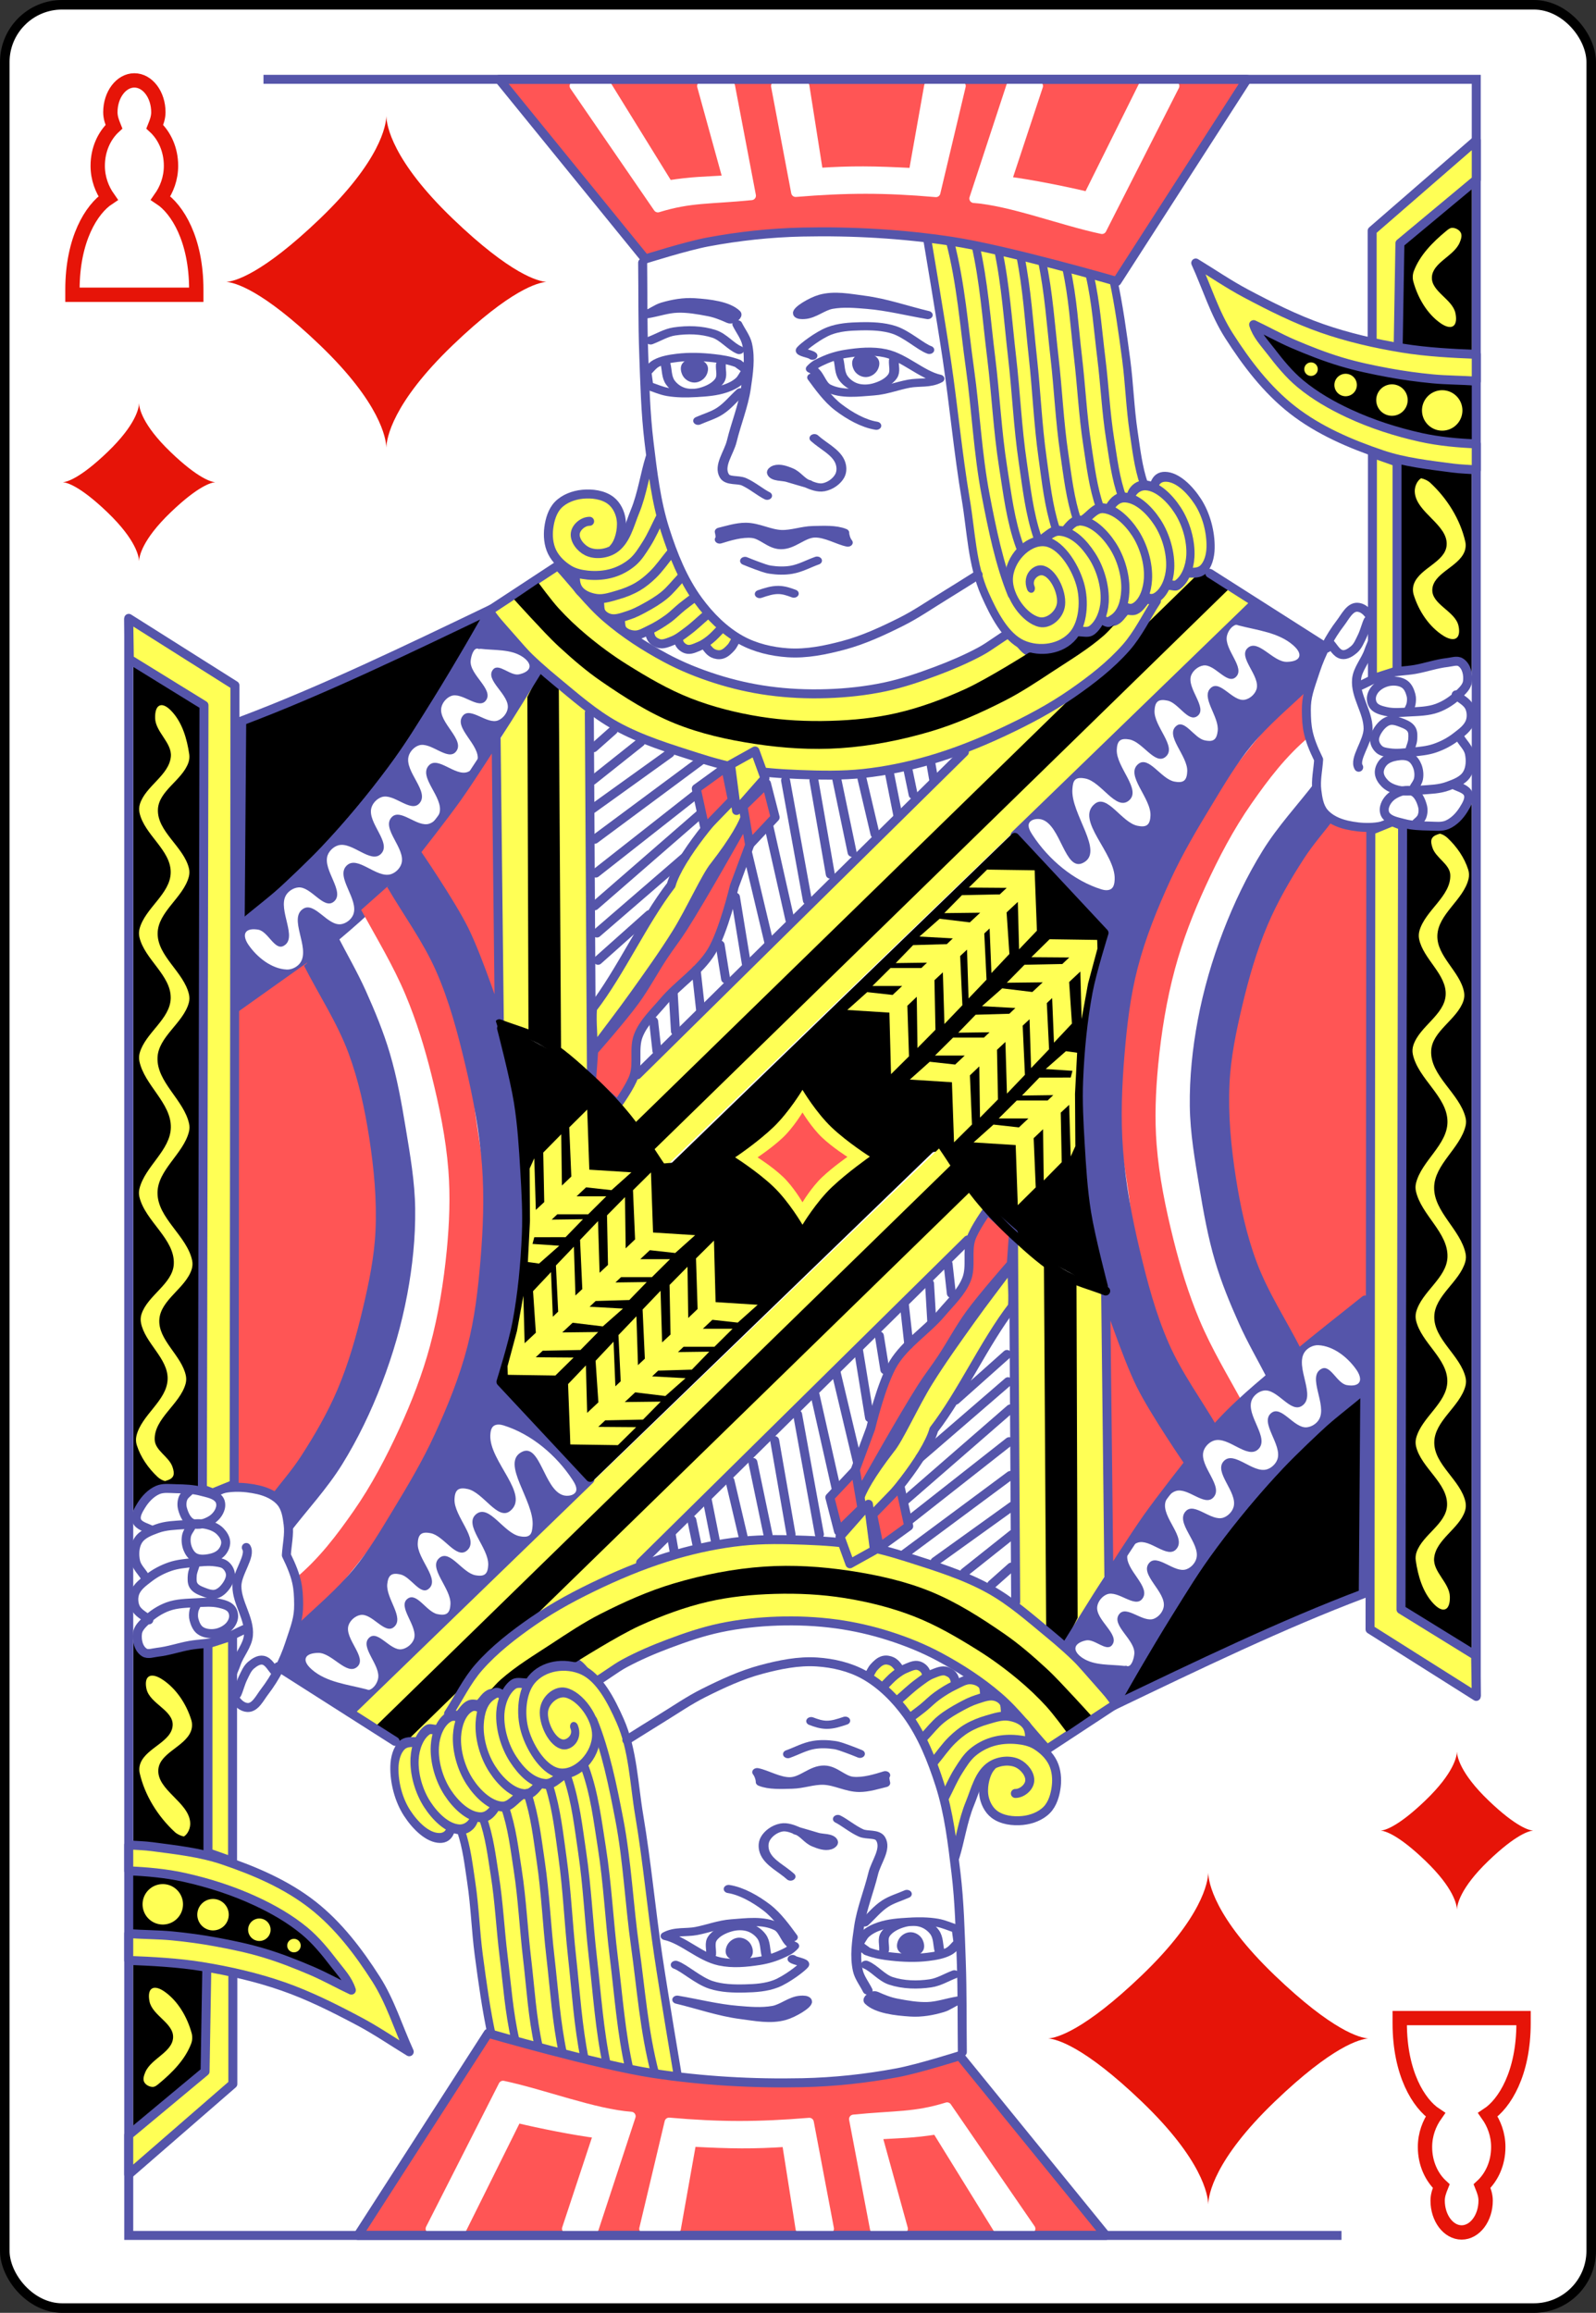 <?xml version="1.0" encoding="UTF-8" standalone="no"?>
<svg xmlns:svg="http://www.w3.org/2000/svg" xmlns="http://www.w3.org/2000/svg" xmlns:xlink="http://www.w3.org/1999/xlink" version="1.0" width="100%" height="100%" viewBox="0 0 167 242" id="svg2" xml:space="preserve">

<rect x="0" y="0" width="167" height="242" fill="#333333" stroke="none"/>

<rect x="0.5" y="0.5" width="166" height="241" rx="6" style="fill:#ffffff;stroke:#000000;stroke-width:1;" id="card"/>

<g id="upleft">
<path style="fill:#e61408;stroke:none" d="m 14.551,42.191 c -0.015,0.468 -0.291,2.218 -3.307,5.114 -2.906,2.786 -4.260,3.120 -4.666,3.151 0.406,0.031 1.760,0.364 4.666,3.151 3.015,2.896 3.291,4.646 3.307,5.109 0.010,-0.463 0.291,-2.213 3.307,-5.109 2.901,-2.786 4.260,-3.120 4.666,-3.151 -0.406,-0.031 -1.765,-0.364 -4.666,-3.151 -3.015,-2.896 -3.297,-4.646 -3.307,-5.114 z" id="fig"/>
<path style="fill:none;stroke:#e61408;stroke-width:1.5px;" d="m 14.060,8.412 c -1.382,0 -2.512,1.496 -2.512,3.329 0,0.566 0.186,1.050 0.374,1.519 -0.992,0.915 -1.697,2.364 -1.697,4.088 0,1.330 0.451,2.475 1.088,3.380 -1.726,1.143 -3.732,4.298 -3.732,9.588 l 0,0.525 12.956,0 0,-0.525 c 0,-5.289 -2.005,-8.444 -3.732,-9.588 0.637,-0.905 1.088,-2.050 1.088,-3.380 0,-1.724 -0.705,-3.173 -1.698,-4.088 0.188,-0.469 0.375,-0.952 0.375,-1.519 0,-1.833 -1.129,-3.329 -2.512,-3.329 z"/>
</g>
<use transform="matrix(-1,0,0,-1,167,242)" id="downright" xlink:href="#upleft"/>


<g transform="matrix(0.47,0,0,0.47,-0.63,-5.8)">
<g id="jack">
 <path style="fill:#ff5555;stroke:none" id="path25439" d="m 292.458,165.009 c -5.222,4.597 -9.394,9.447 -13.523,14.657 -5.261,6.639 -10.224,13.589 -14.245,21.045 -3.747,6.948 -6.759,14.326 -9.095,21.867 -2.128,6.869 -3.584,13.973 -4.427,21.115 -0.748,6.343 -0.865,12.775 -0.540,19.155 0.272,5.346 1.352,10.621 2.084,15.924 0.838,6.069 1.016,12.283 2.641,18.191 1.852,6.732 4.839,13.135 8.015,19.354 2.532,4.957 5.917,8.999 8.755,14.221 2.043,-1.816 4.086,-3.632 6.130,-5.449 -3.405,-6.243 -7.125,-12.346 -9.876,-18.902 -2.424,-5.776 -4.274,-11.801 -5.789,-17.880 -1.729,-6.936 -3.188,-13.989 -3.746,-21.115 -0.461,-5.886 -0.225,-11.832 0.340,-17.710 0.696,-7.226 1.853,-14.447 3.746,-21.456 1.704,-6.311 4.080,-12.451 6.811,-18.391 2.929,-6.371 6.201,-12.642 10.217,-18.391 3.779,-5.410 7.606,-10.501 12.942,-14.985 -0.454,-3.632 -0.667,-7.107 -0.440,-11.251 z" />
 <path style="fill:#ff5555;stroke:none" id="path25435" d="m 297.338,194.578 c -4.006,6.010 -8.787,11.571 -12.020,18.031 -3.636,7.266 -6.261,15.073 -8.131,22.980 -1.530,6.472 -2.316,13.149 -2.474,19.798 -0.182,7.680 0.306,15.438 1.767,22.980 1.339,6.915 3.719,13.623 6.363,20.152 2.077,5.129 4.949,9.899 7.424,14.849 l 15.909,-11.313 0.353,-105.712 c -1.414,-0.117 -2.846,-0.098 -4.242,-0.353 -1.687,-0.308 -3.299,-0.942 -4.949,-1.414 z" />
 <path style="fill:#000000;stroke:none" id="path25433" d="m 329,190.158 -3.023,3.712 -3.889,2.651 -5.126,0 -3.889,-0.707 0.353,174.478 L 329,380.370 Z" />
 <path style="fill:#000000;stroke:none" id="path25431" d="m 312.717,114.675 0,46.669 13.435,-2.298 2.847,3.181 0,-45.254 -8.327,-0.530 z" />
 <path style="fill:#000000;stroke:none" id="path25417" d="m 329.585,97.419 -11.752,-1.044 -11.752,-1.828 -10.446,-2.959 -8.008,-3.482 -7.138,-2.959 4.700,6.267 6.354,6.964 11.491,6.529 13.058,4.439 7.312,1.305 6.180,0.696 z" />
 <g id="g17082" transform="translate(0,-512.362)">
 <path style="fill:#ffff55;stroke:none" id="path17078" transform="translate(0,512.362)" d="m 138.592,257.157 c 0,0 3.098,4.455 4.596,6.717 1.930,2.916 5.656,8.838 5.656,8.838 L 280.014,146.495 c 0,0 -7.246,-5.642 -10.606,-7.778 -1.104,-0.173 -3.181,1.060 -3.181,1.060 0,0 -0.885,2.934 -2.121,3.535 -0.854,0.415 -2.828,-0.353 -2.828,-0.353 l -2.828,2.828 c 0,0 -1.992,4.934 -3.535,7.071 -3.323,4.602 -7.686,8.405 -12.063,12.020 -3.393,2.802 -7.074,5.28 -10.917,7.424 -2.756,1.538 -5.751,2.603 -8.643,3.867 -1.855,0.811 -5.588,2.385 -5.588,2.385 z" />
 <path style="fill:#000000;stroke:none" id="path17080" transform="translate(0,512.362)" d="m 142.492,262.539 3.883,6.311 128.656,-125.500 -6.068,-4.126 z" />
 </g>
 <g id="g17074" transform="translate(0,-512.362)">
 <path style="fill:#ffff55;stroke:none" id="path17070" transform="translate(0,512.362)" d="m 112.25,177.75 0.25,62.75 c 0,0 7.359,2.970 10.75,5 3.575,2.140 10,7.5 10,7.5 l -0.75,-83 -10.75,-9.25 z" />
 <path style="fill:#000000;stroke:none" id="path17072" transform="translate(0,512.362)" d="m 118.75,167.5 0.25,75 7.25,4 -0.5,-81.25 -4,-3.75 z" />
 </g>
 <path style="fill:#ffff55;stroke:#5555aa;stroke-width:2;stroke-linecap:round;stroke-linejoin:round;stroke-opacity:1" id="path17056" d="m 110.220,148.320 c 4.817,-3.161 10.525,-6.916 15.343,-10.078 3.613,3.914 6.795,8.276 10.840,11.743 3.994,3.424 8.464,6.315 13.098,8.807 3.557,1.913 7.336,3.434 11.184,4.663 3.823,1.222 7.766,2.125 11.743,2.670 4.330,0.593 8.729,0.785 13.098,0.638 4.287,-0.144 8.585,-0.606 12.783,-1.491 3.921,-0.826 7.736,-2.137 11.488,-3.545 3.336,-1.251 6.627,-2.660 9.768,-4.342 2.256,-1.208 4.603,-3.132 6.485,-4.110 1.881,0.903 2.850,3.772 4.974,4.388 1.830,0.530 3.884,-0.175 5.645,-0.903 1.544,-0.638 2.710,-1.957 4.065,-2.935 0.978,0 2.031,0.374 2.935,0 1.573,-0.651 1.977,-3.137 3.613,-3.613 0.666,-0.194 1.362,0.631 2.032,0.451 1.183,-0.316 1.806,-1.656 2.710,-2.484 0.677,0 1.406,0.259 2.032,0 1.081,-0.448 1.656,-1.656 2.484,-2.484 0.752,0.150 1.505,0.301 2.258,0.451 -2.258,3.462 -4.041,7.286 -6.775,10.388 -3.460,3.926 -7.669,7.178 -11.969,10.162 -4.817,3.343 -10.046,6.095 -15.356,8.581 -5.330,2.495 -10.832,4.686 -16.485,6.323 -4.793,1.387 -9.717,2.404 -14.679,2.935 -4.716,0.504 -9.487,0.407 -14.227,0.225 -4.079,-0.156 -8.172,-0.433 -12.195,-1.129 -3.598,-0.621 -7.136,-1.596 -10.614,-2.710 -6.151,-1.969 -12.415,-3.874 -18.066,-7.000 -4.848,-2.681 -9.051,-6.409 -13.324,-9.936 -2.671,-2.204 -5.285,-4.497 -7.678,-7.000 -2.597,-2.716 -5.105,-5.579 -7.213,-8.665 z" />
 <path style="fill:#000000;stroke:none" id="path17058" d="m 115.803,145.790 5.437,-3.678 c 0,0 2.846,3.870 4.462,5.641 1.948,2.136 4.061,4.130 6.281,5.984 2.833,2.365 5.818,4.566 8.948,6.524 4.533,2.836 9.189,5.573 14.167,7.525 4.967,1.947 10.204,3.254 15.472,4.101 5.162,0.829 10.432,1.084 15.659,0.932 4.972,-0.144 9.974,-0.629 14.820,-1.752 5.228,-1.211 10.309,-3.104 15.192,-5.331 4.946,-2.256 14.167,-8.084 14.167,-8.084 0,0 4.072,-0.405 5.965,-1.118 1.825,-0.687 5.033,-2.982 5.033,-2.982 0,0 2.064,0.380 2.982,0 1.217,-0.504 2.796,-2.796 2.796,-2.796 0,0 1.098,0.668 1.677,0.559 0.953,-0.179 2.237,-1.864 2.237,-1.864 0,0 -2.462,3.008 -3.914,4.287 -3.479,3.066 -7.494,5.471 -11.371,8.016 -3.529,2.316 -7.050,4.678 -10.812,6.593 -5.265,2.680 -10.703,5.121 -16.367,6.804 -6.555,1.947 -13.347,3.286 -20.170,3.746 -6.325,0.426 -12.727,0.014 -18.995,-0.932 -6.095,-0.920 -12.202,-2.269 -17.915,-4.586 -5.838,-2.367 -11.216,-5.814 -16.404,-9.389 -3.308,-2.279 -6.362,-4.923 -9.321,-7.643 -2.232,-2.052 -4.258,-4.318 -6.338,-6.524 -1.250,-1.325 -3.691,-4.032 -3.691,-4.032 z" />
 <g id="g17045" transform="translate(0,-512.362)">
 <path style="fill:#ffff55;stroke:none" id="path17043" transform="translate(0,512.362)" d="m 146.001,114.754 c -0.602,2.559 -1.019,5.169 -1.806,7.678 -0.642,2.047 -1.472,4.036 -2.371,5.984 -0.606,1.314 -1.355,2.559 -2.032,3.839 -0.150,-1.317 -0.080,-2.679 -0.451,-3.952 -0.480,-1.648 -0.924,-3.548 -2.258,-4.629 -1.567,-1.270 -3.855,-1.538 -5.871,-1.467 -1.701,0.059 -3.514,0.532 -4.855,1.580 -1.398,1.093 -2.384,2.796 -2.822,4.516 -0.465,1.827 -0.285,3.866 0.338,5.645 0.518,1.478 1.607,2.726 2.71,3.839 0.816,0.823 1.881,1.355 2.822,2.032 0.112,1.053 -0.163,2.228 0.338,3.161 0.531,0.988 1.571,1.687 2.597,2.145 0.695,0.310 1.505,0.225 2.258,0.338 0.112,0.903 -0.085,1.904 0.338,2.71 0.422,0.802 1.193,1.462 2.032,1.806 0.662,0.272 1.430,0.075 2.145,0.112 0.263,0.865 0.221,1.893 0.790,2.597 0.487,0.602 1.264,1.022 2.032,1.129 1.302,0.180 2.559,-0.602 3.839,-0.903 0.451,0.752 0.622,1.775 1.355,2.258 0.697,0.460 1.652,0.416 2.484,0.338 0.948,-0.088 1.806,-0.602 2.71,-0.903 0.414,0.752 0.484,1.853 1.242,2.258 0.766,0.409 1.763,0.02 2.597,-0.225 0.694,-0.204 1.279,-0.677 1.919,-1.016 0.639,0.677 1.072,1.644 1.919,2.032 0.753,0.345 1.699,0.380 2.484,0.112 0.606,-0.206 1.019,-0.783 1.467,-1.242 0.711,-0.726 1.279,-1.580 1.919,-2.371 -1.204,-0.752 -2.472,-1.412 -3.613,-2.258 -1.243,-0.921 -2.460,-1.903 -3.500,-3.048 -1.088,-1.198 -1.968,-2.576 -2.822,-3.952 -0.968,-1.559 -1.775,-3.213 -2.597,-4.855 -0.836,-1.671 -1.710,-3.332 -2.371,-5.081 -0.943,-2.495 -1.578,-5.098 -2.258,-7.678 -0.590,-2.242 -1.094,-4.507 -1.580,-6.775 -0.410,-1.912 -0.752,-3.839 -1.129,-5.758 z" />
 <path style="fill:none;stroke:#5555aa;stroke-width:2;stroke-linecap:round;stroke-linejoin:round;stroke-opacity:1" id="path17027" transform="translate(0,512.362)" d="m 132.607,128.394 c -1.431,-0.006 -2.972,1.269 -3.181,2.629 -0.244,1.587 1.177,3.334 2.617,4.044 1.783,0.880 4.272,0.596 5.947,-0.475 2.721,-1.742 3.512,-5.465 4.746,-8.452 1.577,-3.817 2.220,-8.446 3.330,-11.936" />
 <path style="fill:none;stroke:#5555aa;stroke-width:2;stroke-linecap:round;stroke-linejoin:round;stroke-opacity:1" id="path17029" transform="translate(0,512.362)" d="m 137.953,134.407 c 1.242,-1.291 1.935,-4.101 1.693,-6.244 -0.186,-1.651 -1.019,-3.394 -2.342,-4.399 -1.711,-1.299 -4.155,-1.599 -6.294,-1.390 -1.954,0.191 -4.024,0.957 -5.396,2.362 -1.285,1.315 -1.860,3.280 -2.095,5.104 -0.229,1.784 -0.062,3.728 0.718,5.349 0.801,1.661 2.253,3.038 3.832,3.992 1.232,0.744 2.718,1.058 4.151,1.197 1.834,0.178 3.744,0.052 5.509,-0.479 1.612,-0.485 3.156,-1.322 4.438,-2.414 1.273,-1.085 2.166,-2.562 3.067,-3.972 1.242,-1.946 2.129,-4.098 3.193,-6.148" />
 <path style="fill:none;stroke:#5555aa;stroke-width:2;stroke-linecap:round;stroke-linejoin:round;stroke-opacity:1" id="path17031" transform="translate(0,512.362)" d="m 129.507,140.379 c -0.159,1.171 0.032,2.392 0.718,3.273 0.877,1.126 2.420,1.702 3.832,1.916 1.626,0.246 3.289,-0.344 4.870,-0.798 1.525,-0.437 3.023,-1.032 4.391,-1.836 1.225,-0.719 2.333,-1.644 3.353,-2.634 1.490,-1.448 2.661,-3.193 3.992,-4.790" />
 <path style="fill:none;stroke:#5555aa;stroke-width:2;stroke-linecap:round;stroke-linejoin:round;stroke-opacity:1" id="path17033" transform="translate(0,512.362)" d="m 134.777,146.287 c 0.159,0.825 9.8e-4,1.784 0.479,2.475 0.462,0.668 1.277,1.128 2.075,1.277 1.303,0.243 2.647,-0.321 3.912,-0.718 1.227,-0.385 2.383,-0.981 3.513,-1.596 1.555,-0.847 3.103,-1.748 4.471,-2.874 1.395,-1.148 2.501,-2.608 3.752,-3.912" />
 <path style="fill:none;stroke:#5555aa;stroke-width:2;stroke-linecap:round;stroke-linejoin:round;stroke-opacity:1" id="path17035" transform="translate(0,512.362)" d="m 139.408,150.439 c 0.186,0.718 0.071,1.596 0.558,2.155 0.643,0.737 1.736,1.094 2.714,1.117 1.186,0.028 2.280,-0.690 3.353,-1.197 1.402,-0.663 2.731,-1.490 3.992,-2.395 1.135,-0.814 2.106,-1.836 3.193,-2.714 0.782,-0.632 1.596,-1.224 2.395,-1.836" />
 <path style="fill:none;stroke:#5555aa;stroke-width:2;stroke-linecap:round;stroke-linejoin:round;stroke-opacity:1" id="path17037" transform="translate(0,512.362)" d="m 145.955,152.989 c 0.187,1.681 0.925,2.167 1.916,2.560 1.004,0.398 2.185,-0.168 3.193,-0.558 1.205,-0.466 2.233,-1.309 3.273,-2.075 1.519,-1.120 2.874,-2.448 4.311,-3.672" />
 <path style="fill:none;stroke:#5555aa;stroke-width:2;stroke-linecap:round;stroke-linejoin:round;stroke-opacity:1" id="path17039" transform="translate(0,512.362)" d="m 152.422,154.910 c 0.079,0.931 0.870,1.649 1.676,1.916 0.956,0.316 2.020,-0.261 2.954,-0.638 0.842,-0.340 1.599,-0.878 2.315,-1.437 0.934,-0.729 1.703,-1.650 2.555,-2.475" />
 <path style="fill:none;stroke:#5555aa;stroke-width:2;stroke-linecap:round;stroke-linejoin:round;stroke-opacity:1" id="path17041" transform="translate(0,512.362)" d="m 158.490,156.188 c 0.399,0.612 0.920,1.266 1.596,1.596 0.578,0.282 1.293,0.400 1.916,0.239 0.829,-0.214 1.498,-0.884 2.075,-1.517 0.523,-0.572 0.798,-1.330 1.197,-1.996" />
 </g>
 <g id="g16896-9" transform="matrix(-0.848,-0.114,0,1.022,57.779,-526.667)">
 <path style="fill:#ffff55;stroke:none" id="path4287-3" d="m -176.762,559.479 c -7.071,0.117 -14.155,-0.096 -21.213,0.353 -5.857,0.373 -11.702,1.035 -17.500,1.944 -3.801,0.596 -7.542,1.532 -11.313,2.298 -0.589,4.124 -1.211,8.245 -1.767,12.374 -0.626,4.650 -1.119,9.318 -1.767,13.965 -0.486,3.483 -0.781,7.007 -1.590,10.429 -0.484,2.049 -1.296,4.006 -1.944,6.010 -0.883,0.117 -1.767,0.235 -2.651,0.353 -0.883,-0.883 -1.459,-2.277 -2.651,-2.651 -1.598,-0.502 -3.477,0.082 -4.949,0.883 -2.124,1.155 -3.672,3.249 -4.949,5.303 -1.230,1.979 -2.238,4.221 -2.474,6.540 -0.151,1.484 0.103,3.055 0.707,4.419 0.458,1.035 1.101,2.161 2.121,2.651 1.009,0.484 2.239,0 3.358,0 0.589,0.824 0.985,1.829 1.767,2.474 1.199,0.990 2.828,1.296 4.242,1.944 0.766,0.883 1.234,2.165 2.298,2.651 0.911,0.416 2.003,0 3.005,0 0.883,0.824 1.526,2.031 2.651,2.474 0.931,0.367 2.003,0 3.005,0 1.001,1.178 1.584,2.923 3.005,3.535 1.029,0.443 2.239,-0.117 3.358,-0.176 0.883,1.060 1.401,2.596 2.651,3.181 1.013,0.474 2.239,0 3.358,0 1.119,0.942 2.110,2.063 3.358,2.828 1.418,0.869 2.978,1.557 4.596,1.944 1.666,0.398 3.440,0.653 5.126,0.353 1.843,-0.328 3.606,-1.204 5.126,-2.298 1.692,-1.217 3.089,-2.859 4.242,-4.596 1.575,-2.372 2.664,-5.066 3.535,-7.778 1.580,-4.918 2.097,-10.117 3.005,-15.202 1.184,-6.637 2.030,-13.332 3.181,-19.975 1.146,-6.615 2.421,-13.209 3.712,-19.798 1.075,-5.488 2.239,-10.960 3.358,-16.440 z" />
 <g id="g6504-4" transform="translate(-382,-17)">
 <path style="fill:none;stroke:#5555aa;stroke-width:2.146;stroke-linecap:round;stroke-linejoin:round;stroke-opacity:1" id="path6296-4" transform="translate(0,512.362)" d="m 205,65 c 0,0 -3.467,16.640 -5,25 -1.827,9.971 -2.935,20.074 -5,30 -1.399,6.727 -1.614,14.020 -5,20 -2.322,4.102 -5.444,8.789 -10,10 -4.421,1.174 -10.193,-0.195 -13.241,-3.606 C 164.199,143.527 163.672,138.606 165,135 c 1.442,-3.918 5.308,-8.340 9.482,-8.187 4.345,0.158 9.164,4.875 9.223,9.223 0.052,3.903 -4.160,8.235 -8.055,8.500 -2.409,0.163 -5.335,-2.141 -5.650,-4.535 -0.366,-2.792 2.183,-6.837 5,-6.812 1.690,0.015 4.023,1.984 2.928,4.142" />
 <path style="fill:none;stroke:#5555aa;stroke-width:2.146;stroke-linecap:round;stroke-linejoin:round;stroke-opacity:1" id="path6298-6" transform="translate(0,512.362)" d="m 199.169,64.171 c -2.934,8.974 -3.688,18.080 -5.259,27.170 -1.561,9.031 -2.021,18.266 -4.142,27.183 -1.683,7.078 -3.586,14.621 -6.779,20.748" />
 <path style="fill:none;stroke:#5555aa;stroke-width:2.146;stroke-linecap:round;stroke-linejoin:round;stroke-opacity:1" id="path6298-8-0" d="m 192.485,576.520 c -2.237,7.813 -2.914,16.046 -4.146,24.117 -1.200,7.861 -1.633,15.879 -3.159,23.666 -1.109,5.660 -1.908,11.345 -4.344,16.679" />
 <path style="fill:none;stroke:#5555aa;stroke-width:2.146;stroke-linecap:round;stroke-linejoin:round;stroke-opacity:1" id="path6298-8-8-6" d="m 186.530,576.909 c -1.989,7.468 -2.590,15.337 -3.685,23.052 -1.066,7.514 -1.451,15.177 -2.808,22.621 -0.986,5.410 -1.696,10.843 -3.861,15.942" />
 <path style="fill:none;stroke:#5555aa;stroke-width:2.146;stroke-linecap:round;stroke-linejoin:round;stroke-opacity:1" id="path6298-8-8-2-6" d="m 180.705,577.556 c -1.790,7.092 -2.331,14.564 -3.317,21.889 -0.960,7.135 -1.306,14.412 -2.527,21.480 -0.887,5.137 -1.527,10.297 -3.475,15.138" />
 <path style="fill:none;stroke:#5555aa;stroke-width:2.146;stroke-linecap:round;stroke-linejoin:round;stroke-opacity:1" id="path6298-8-8-2-4-1" d="m 175.010,578.074 c -1.790,6.746 -2.331,13.855 -3.317,20.824 -0.960,6.788 -1.306,13.711 -2.527,20.435 -0.887,4.887 -1.527,9.795 -3.475,14.401" />
 <path style="fill:none;stroke:#5555aa;stroke-width:2.146;stroke-linecap:round;stroke-linejoin:round;stroke-opacity:1" id="path6298-8-8-2-4-5-8" d="m 168.620,578.992 c -1.740,6.276 -2.132,12.545 -3.048,18.841 -0.919,6.322 -1.270,12.754 -2.457,19.009 -0.862,4.546 -1.484,9.112 -3.378,13.397" />
 <path style="fill:none;stroke:#5555aa;stroke-width:2.146;stroke-linecap:round;stroke-linejoin:round;stroke-opacity:1" id="path6298-8-8-2-4-5-5-4" d="m 162.454,579.886 c -1.641,5.742 -2.137,11.793 -3.040,17.724 -0.880,5.777 -1.197,11.670 -2.316,17.393 -0.813,4.160 -1.399,8.337 -3.185,12.258" />
 <path style="fill:none;stroke:#5555aa;stroke-width:2.146;stroke-linecap:round;stroke-linejoin:round;stroke-opacity:1" id="path6298-8-8-2-4-5-5-1-9" d="m 156.263,580.161 c -1.392,5.146 -2.452,11.309 -3.379,17.033 -0.835,5.158 -1.016,10.458 -1.965,15.587 -0.690,3.728 -1.187,7.472 -2.702,10.985" />
 <path style="fill:none;stroke:#5555aa;stroke-width:2.146;stroke-linecap:round;stroke-linejoin:round;stroke-opacity:1" id="path6426-6" d="m 174.855,638.799 c -1.619,-1.109 -2.808,-2.320 -4.471,-2.377 -3.557,-0.121 -6.414,2.040 -8.499,4.468 -2.219,2.584 -3.567,6.261 -3.337,9.660 0.164,2.436 1.351,5.069 3.302,6.539 0.974,0.734 2.014,0.559 3.596,0.684" />
 <path style="fill:none;stroke:#5555aa;stroke-width:2.146;stroke-linecap:round;stroke-linejoin:round;stroke-opacity:1" id="path6426-7-3" d="m 168.959,636.342 c -1.360,-1.498 -2.382,-2.653 -3.996,-2.749 -3.195,-0.189 -6.414,2.040 -8.499,4.468 -2.219,2.584 -3.567,6.261 -3.337,9.660 0.164,2.436 1.004,5.087 3.302,6.539 0.794,0.501 1.228,1.016 2.810,0.234" />
 <path style="fill:none;stroke:#5555aa;stroke-width:2.146;stroke-linecap:round;stroke-linejoin:round;stroke-opacity:1" id="path6426-1-7" d="m 164.040,633.365 c -1.619,-1.109 -3.056,-3.065 -5.031,-3.137 -3.198,-0.117 -6.414,2.040 -8.499,4.468 -2.219,2.584 -3.567,6.261 -3.337,9.660 0.164,2.436 1.237,5.235 3.302,6.539 0.905,0.571 1.628,0.595 3.210,0.073" />
 <path style="fill:none;stroke:#5555aa;stroke-width:2.146;stroke-linecap:round;stroke-linejoin:round;stroke-opacity:1" id="path6426-1-1-8" d="m 157.309,629.999 c -1.230,-1.757 -2.475,-2.663 -4.125,-2.749 -3.196,-0.166 -6.414,2.040 -8.499,4.468 -2.219,2.584 -3.567,6.261 -3.337,9.660 0.164,2.436 1.315,5.119 3.302,6.539 0.914,0.653 1.628,0.854 3.340,0.461" />
 <path style="fill:none;stroke:#5555aa;stroke-width:2.146;stroke-linecap:round;stroke-linejoin:round;stroke-opacity:1" id="path6426-1-1-5-8" d="m 151.613,626.634 c -0.583,-1.498 -2.218,-2.523 -3.737,-2.620 -3.194,-0.203 -6.414,2.040 -8.499,4.468 -2.219,2.584 -3.567,6.261 -3.337,9.660 0.164,2.436 1.311,5.124 3.302,6.539 0.757,0.538 1.180,0.242 2.762,0.367" />
 <path style="fill:none;stroke:#5555aa;stroke-width:2.146;stroke-linecap:round;stroke-linejoin:round;stroke-opacity:1" id="path6426-1-1-2-2" d="m 145.659,624.045 c -0.583,-1.757 -1.773,-2.362 -3.090,-2.490 -3.185,-0.310 -6.414,2.040 -8.499,4.468 -2.219,2.584 -3.422,6.254 -3.337,9.660 0.045,1.791 0.667,3.796 2.007,4.985 1.063,0.943 2.534,0.984 4.116,1.109" />
 </g>
 </g>
 <g id="g6290-4" transform="translate(-30.614,-511.879)">
 <path style="fill:#ff5555;stroke:#5555aa;stroke-width:2;stroke-linecap:round;stroke-linejoin:round;stroke-opacity:1" id="path2996-4-0" d="m 143.084,541.879 32.529,40 c 0,0 9.167,-2.897 13.881,-3.781 6.946,-1.302 14.019,-2.066 21.085,-2.218 11.092,-0.238 22.250,0.397 33.220,2.056 12.485,1.888 36.812,8.943 36.812,8.943 l 28.962,-45 z" />
 <path style="fill:#ffffff;stroke:#ffffff;stroke-width:2;stroke-linecap:round;stroke-linejoin:round;stroke-opacity:1" id="path3047-0-9" d="m 159.768,543.362 18.649,27.140 c 7.298,-2.252 11.526,-1.796 20.830,-2.723 l -4.652,-24.416 -6.444,0 5.759,20.882 c -5.343,0.332 -7.737,0.278 -13.142,1.118 l -13.596,-22.000 z" />
 <path style="fill:#ffffff;stroke:#ffffff;stroke-width:2;stroke-linecap:round;stroke-linejoin:round;stroke-opacity:1" id="path3049-9-4" d="m 204.607,543.362 4.484,23.705 c 11.335,-0.935 19.892,-0.957 31.227,0.040 l 5.642,-23.746 -7.267,0 -3.428,19.277 c -8.905,-0.472 -13.602,-0.519 -21.080,-0.040 l -3.031,-19.236 z" />
 <path style="fill:#ffffff;stroke:#ffffff;stroke-width:2;stroke-linecap:round;stroke-linejoin:round;stroke-opacity:1" id="path3051-4-8" d="m 256.987,543.362 -8.227,25.047 c 8.274,0.611 19.523,4.997 28.526,6.904 l 16.231,-31.952 -7.130,0 -12.211,24.574 c -5.027,-1.218 -12.983,-2.808 -18.011,-3.427 l 6.993,-21.146 z" />
 </g>
 <path style="fill:none;stroke:#5555aa;stroke-width:2;stroke-linecap:butt;stroke-opacity:1" id="path6635-0" d="m 60,30 270,0 0,360 0,0" />
 <g id="g8592-3" transform="matrix(-1.208,0,0,1.002,-8.379,-497.927)">
 <path style="fill:#5555aa;stroke:#5555aa;stroke-width:1.817;stroke-linecap:round;stroke-linejoin:round;stroke-opacity:1" id="path3435-7-3" d="m -137.440,590.546 c -0.327,0.438 -0.168,1.256 0.077,1.766 0.261,0.543 0.792,1.009 1.314,1.022 0.508,0.009 1.052,-0.406 1.314,-0.929 0.292,-0.584 0.480,-1.565 0.077,-2.045 -0.660,-0.786 -2.162,-0.645 -2.783,0.185 z" />
 <path style="fill:#5555aa;stroke:#5555aa;stroke-width:1.817;stroke-linecap:round;stroke-linejoin:round;stroke-opacity:1" id="path3427-4" d="m -179.029,579.246 c 3.935,-1.135 7.759,-2.774 11.805,-3.405 2.618,-0.408 5.397,-1.098 7.946,-0.227 1.600,0.547 4.365,2.516 4.182,3.280 -0.092,0.384 -0.745,0.366 -1.135,0.340 -1.805,-0.118 -3.310,-1.876 -5.090,-2.258 -2.160,-0.464 -4.400,-0.220 -6.584,0 -3.765,0.380 -7.416,1.513 -11.124,2.270 z" />
 <path style="fill:none;stroke:#5555aa;stroke-width:1.817;stroke-linecap:round;stroke-linejoin:round;stroke-opacity:1" id="path3429-1" d="m -157.784,588.282 c 0.454,-0.491 2.504,-0.727 2.139,-1.288 -0.480,-0.738 -3.257,-3.292 -5.204,-4.202 -1.813,-0.847 -3.817,-0.996 -5.771,-1.047 -2.071,-0.054 -4.197,0.025 -6.165,0.786 -2.382,0.921 -4.972,3.803 -6.529,4.459" />
 <path style="fill:none;stroke:#5555aa;stroke-width:1.817;stroke-linecap:round;stroke-linejoin:round;stroke-opacity:1" id="path3431-1" d="m -181.186,593.392 c 3.329,-0.887 6.423,-4.720 9.989,-5.653 2.373,-0.621 4.868,-0.330 7.265,0.120 1.449,0.273 2.885,0.791 4.226,1.551 0.802,0.455 1.405,0.687 2.237,1.775 -1.627,0.766 -1.781,3.453 -3.171,4.293 -2.539,1.532 -5.600,0.966 -8.400,0.725 -2.206,-0.189 -4.323,-1.200 -6.500,-1.699 -1.874,-0.429 -3.867,0.055 -5.646,-1.114 z" />
 <path style="fill:none;stroke:#5555aa;stroke-width:1.817;stroke-linecap:round;stroke-linejoin:round;stroke-opacity:1" id="path3433-3" d="m -172.786,589.300 c 0.075,1.173 -0.337,2.488 0.227,3.519 0.676,1.234 2.067,2.059 3.405,2.497 1.042,0.341 2.262,0.380 3.292,0 0.981,-0.363 1.847,-1.144 2.383,-2.043 0.733,-1.230 0.605,-2.800 0.908,-4.200" />
 <path style="fill:#5555aa;stroke:#5555aa;stroke-width:1.817;stroke-linecap:round;stroke-linejoin:round;stroke-opacity:1" id="path3435-8" d="m -169.013,589.335 c -0.327,0.438 -0.168,1.256 0.077,1.766 0.261,0.543 0.792,1.009 1.314,1.022 0.508,0.009 1.052,-0.406 1.314,-0.929 0.292,-0.584 0.480,-1.565 0.077,-2.045 -0.660,-0.786 -2.162,-0.645 -2.783,0.185 z" />
 <path style="fill:none;stroke:#5555aa;stroke-width:1.817;stroke-linecap:round;stroke-linejoin:round;stroke-opacity:1" id="path4205-7" d="m -169.552,603.841 c 2.383,-0.454 4.937,-2.207 7.001,-4.102 1.941,-1.782 3.566,-4.558 4.832,-6.627" />
 <path style="fill:none;stroke:#5555aa;stroke-width:1.817;stroke-linecap:round;stroke-linejoin:round;stroke-opacity:1" id="path4207-4" d="m -143.928,581.295 c -0.605,1.475 -1.525,2.858 -1.816,4.427 -0.592,3.200 -0.164,6.531 0.227,9.762 0.484,4.001 1.819,7.846 2.610,11.805 0.508,2.543 2.473,5.416 1.374,7.673 -0.642,1.317 -2.480,0.717 -3.639,1.340 -1.512,0.813 -3.043,2.373 -4.254,3.092" />
 <path style="fill:none;stroke:#5555aa;stroke-width:1.817;stroke-linecap:round;stroke-linejoin:round;stroke-opacity:1" id="path4209-2" d="m -158.142,606.604 c -1.551,1.702 -3.822,2.960 -4.654,5.108 -0.396,1.023 -0.461,2.296 0,3.292 0.542,1.169 1.694,2.210 2.951,2.497 1.029,0.234 2.128,-0.307 3.064,-0.794 1.190,-0.619 1.857,-2.025 3.064,-2.610 0.868,-0.420 1.940,-0.922 2.837,-0.567 0.302,0.119 0.661,0.482 0.567,0.794 -0.303,1.009 -1.962,0.770 -2.951,1.135 -1.280,0.471 -2.573,0.908 -3.859,1.362" />
 <path style="fill:#5555aa;stroke:#5555aa;stroke-width:1.817;stroke-linecap:round;stroke-linejoin:round;stroke-opacity:1" id="path4211-7" d="m -163.646,627.613 c 1.597,-0.800 3.839,-0.633 5.773,-0.586 1.967,0.047 3.871,0.967 5.837,0.877 2.241,-0.102 4.292,-1.584 6.535,-1.606 1.645,-0.015 3.527,0.718 4.816,1.087 -0.103,0.562 -0.266,1.294 0,1.734 -1.653,-0.617 -3.983,-1.495 -6.016,-1.248 -1.915,0.232 -3.293,2.447 -5.221,2.497 -2.252,0.058 -3.990,-2.511 -6.243,-2.595 -2.150,-0.080 -4.450,1.637 -6.130,2.027 0.446,-0.663 0.666,-1.726 0.648,-2.188 z" />
 <path style="fill:none;stroke:#5555aa;stroke-width:1.817;stroke-linecap:round;stroke-linejoin:round;stroke-opacity:1" id="path4213-7" d="m -158.623,633.812 c 1.586,0.679 3.067,1.699 4.759,2.039 1.259,0.252 2.589,0.198 3.852,-0.032 0.859,-0.157 1.654,-0.569 2.460,-0.906 0.748,-0.313 1.467,-0.690 2.201,-1.036" />
 <path style="fill:none;stroke:#5555aa;stroke-width:1.817;stroke-linecap:round;stroke-linejoin:round;stroke-opacity:1" id="path4215-9" d="m -148.062,641.232 c -1.154,-0.464 -2.248,-0.917 -3.432,-0.906 -0.987,0.009 -1.910,0.377 -2.849,0.809" />
 <path style="fill:#5555aa;stroke:#5555aa;stroke-width:1.817;stroke-linecap:round;stroke-linejoin:round;stroke-opacity:1" id="path4217-3" d="m -143.715,578.924 c 1.572,-1.841 5.012,-2.307 7.706,-2.516 1.959,-0.152 3.944,0.269 5.819,0.943 1.062,0.382 1.741,1.153 2.999,1.730 -2.149,-0.419 -3.751,-1.176 -5.673,-1.258 -1.950,-0.082 -3.912,0.345 -5.819,0.786 -1.343,0.310 -2.587,0.930 -3.774,1.572 -0.521,0.282 -1.643,-0.807 -1.258,-1.258 z" />
 <path style="fill:none;stroke:#5555aa;stroke-width:1.817;stroke-linecap:round;stroke-linejoin:round;stroke-opacity:1" id="path4219-1" d="m -144.265,587.014 c 1.537,-0.757 2.874,-2.893 4.611,-3.581 2.314,-0.916 4.894,-0.975 7.295,-0.550 1.587,0.280 2.936,1.330 4.405,1.996" />
 <path style="fill:none;stroke:#5555aa;stroke-width:1.817;stroke-linecap:round;stroke-linejoin:round;stroke-opacity:1" id="path4221-9" d="m -144.054,590.014 c 1.699,-0.752 2.958,-0.974 4.469,-1.180 2.236,-0.305 4.516,-0.407 6.745,-0.075 1.324,0.196 2.702,0.466 3.854,1.213 0.727,0.471 1.193,1.314 1.789,1.972 -0.114,1.011 -0.229,2.022 -0.344,3.033 -1.193,0.455 -2.338,1.107 -3.579,1.365 -1.692,0.352 -3.443,0.344 -5.162,0.227 -1.833,-0.124 -3.689,-0.269 -5.437,-0.986 -0.942,-0.386 -1.883,-0.924 -2.646,-1.753 -0.534,-0.580 -0.953,-1.790 -1.274,-2.169 0.298,-0.655 1.326,-1.300 1.585,-1.647 z" />
 <path style="fill:none;stroke:#5555aa;stroke-width:1.817;stroke-linecap:round;stroke-linejoin:round;stroke-opacity:1" id="path3433-1-8" d="m -140.901,590.268 c 0.075,1.173 -0.337,2.488 0.227,3.519 0.676,1.234 2.067,2.059 3.405,2.497 1.042,0.341 2.262,0.380 3.292,0 0.981,-0.363 1.847,-1.144 2.383,-2.043 0.733,-1.230 0.605,-2.800 0.908,-4.200" />
 <path style="fill:none;stroke:#5555aa;stroke-width:1.817;stroke-linecap:round;stroke-linejoin:round;stroke-opacity:1" id="path4259-6" d="m -144.494,596.413 c 1.265,1.395 2.312,3.025 3.796,4.185 1.189,0.929 2.660,1.427 3.990,2.141" />
 </g>
 <path style="fill:none;stroke:#5555aa;stroke-width:2;stroke-linecap:round;stroke-linejoin:round;stroke-opacity:1" id="path17025" d="m 144.414,70.831 c 0.079,6.740 -0.005,13.485 0.237,20.222 0.237,6.589 0.396,13.200 1.189,19.746 0.795,6.562 1.551,13.213 3.568,19.509 1.764,5.507 3.960,11.035 7.375,15.702 2.551,3.487 5.737,6.707 9.516,8.802 3.163,1.754 6.859,2.615 10.468,2.854 4.151,0.275 8.350,-0.594 12.371,-1.665 4.468,-1.190 8.711,-3.166 12.847,-5.234 3.308,-1.654 6.361,-3.777 9.516,-5.709 2.552,-1.562 5.075,-3.172 7.613,-4.758" />
 <path style="fill:#000000;stroke:#5555aa;stroke-width:2;stroke-linecap:round;stroke-linejoin:round;stroke-opacity:1" id="path17060" d="m 110.838,147.909 c -18.858,9.051 -37.743,18.168 -55.684,24.925 l -0.353,46.492 c 0,0 12.964,-11.548 18.915,-17.854 5.281,-5.596 10.257,-11.501 14.849,-17.677 3.656,-4.918 6.829,-10.181 10.076,-15.379 4.213,-6.745 12.197,-20.506 12.197,-20.506 z" />
 <path style="fill:#5555aa;stroke:#5555aa;stroke-width:2;stroke-linecap:round;stroke-linejoin:round;stroke-opacity:1" id="path17062" d="m 54.5,218.75 c 0.083,6.5 0.166,13 0.25,19.5 5.166,-4.166 10.440,-8.203 15.5,-12.5 5.623,-4.775 11.473,-9.350 16.5,-14.75 4.735,-5.087 8.677,-10.867 12.75,-16.5 4.360,-6.030 8.439,-12.263 12.5,-18.5 3.166,-4.863 6.166,-9.833 9.25,-14.75 -3.666,-4.166 -7.333,-8.333 -11,-12.5 -3.083,5.333 -6.033,10.745 -9.25,16 -3.523,5.756 -7.048,11.528 -11,17 -4.129,5.718 -8.573,11.219 -13.25,16.5 -3.164,3.573 -6.498,7.005 -10,10.25 -3.905,3.618 -8.166,6.833 -12.25,10.25 z" />
 <path style="font-style:normal;font-variant:normal;font-weight:normal;font-stretch:normal;font-size:medium;line-height:normal;font-family:Sans;-inkscape-font-specification:Sans;text-indent:0;text-align:start;text-decoration:none;text-decoration-line:none;letter-spacing:normal;word-spacing:normal;text-transform:none;direction:ltr;block-progression:tb;writing-mode:lr-tb;baseline-shift:baseline;text-anchor:start;fill:#ffffff;fill-rule:nonzero;stroke-width:4;marker:none;" id="path17064" d="m 107.781,156.75 c -1.012,-0.286 -1.554,1.640 -1.656,2.687 -0.305,3.156 5.324,6.429 3.343,8.906 -1.615,2.020 -5.272,-1.989 -7.687,-1.062 -1.055,0.405 -1.971,1.483 -2.187,2.593 -0.659,3.388 5.479,7.234 3.218,9.843 -1.821,2.101 -5.578,-2.310 -8.218,-1.437 -1.049,0.347 -1.986,1.341 -2.281,2.406 -0.962,3.475 4.837,7.957 2.343,10.562 -1.945,2.032 -5.634,-2.332 -8.312,-1.468 -1.051,0.339 -2.002,1.314 -2.312,2.375 -0.980,3.359 4.592,7.799 2.125,10.281 -2.277,2.290 -6.393,-2.788 -9.5,-1.906 -1.042,0.295 -2.006,1.199 -2.375,2.218 -1.184,3.278 4.079,8.255 1.312,10.375 -2.243,1.718 -5.028,-3.469 -7.843,-3.218 -1.082,0.096 -2.203,0.810 -2.75,1.75 -1.893,3.254 2.789,9.566 -0.562,11.281 -1.977,1.012 -3.408,-3.222 -5.593,-3.625 -0.932,-0.171 -2.265,-0.201 -2.781,0.593 -0.515,0.795 0.055,2.000 0.593,2.781 1.915,2.778 5.129,5.333 8.5,5.5 1.158,0.057 2.465,-0.618 3.093,-1.593 2.157,-3.349 -2.768,-9.799 0.593,-11.937 2.554,-1.624 5.406,3.842 8.406,3.437 1.133,-0.152 2.279,-1.037 2.718,-2.093 1.418,-3.413 -4.111,-8.481 -1.406,-11 2.434,-2.266 6.597,2.930 9.781,1.968 1.071,-0.323 2.054,-1.302 2.375,-2.375 1.006,-3.375 -4.607,-7.814 -2.156,-10.343 1.965,-2.027 5.662,2.354 8.343,1.468 1.049,-0.346 1.985,-1.341 2.281,-2.406 0.966,-3.485 -4.843,-7.980 -2.343,-10.593 2.003,-2.093 5.832,2.470 8.562,1.5 1.078,-0.383 2.022,-1.471 2.25,-2.593 0.693,-3.425 -5.489,-7.285 -3.25,-9.968 1.683,-2.017 5.368,2.029 7.812,1.062 1.060,-0.419 1.972,-1.530 2.156,-2.656 0.498,-3.051 -5.242,-6.323 -3.25,-8.687 1.257,-1.491 3.839,1.490 5.75,1.093 0.925,-0.191 2.167,-0.665 2.343,-1.593 0.176,-0.928 -0.803,-1.825 -1.593,-2.343 -2.624,-1.720 -6.134,-1.375 -9.25,-1.75 -0.196,-0.023 -0.457,0.112 -0.593,-0.031 -1e-5,-10e-6 2e-5,-5e-5 0,-5e-5 z" />
 <path style="fill:#ffff55;stroke:#5555aa;stroke-width:2;stroke-linecap:round;stroke-linejoin:round;stroke-opacity:1" id="path17086" d="m 133.268,246.275 c 0.242,-3.641 -0.264,-5.782 -0.021,-9.423 6.230,-8.091 11.284,-19.368 17.514,-27.460 1.688,-6.066 11.218,-17.355 13.853,-19.283 1.848,0.370 3.527,1.104 2.900,3.340 -0.627,2.235 -2.717,5.973 -7.082,11.627 -1.861,2.184 -5.438,10.113 -8.473,14.983 -2.956,4.742 -6.219,9.288 -9.467,13.836 -2.991,4.187 -6.149,8.253 -9.224,12.380 z" />
 <path style="fill:#ffff55;stroke:#5555aa;stroke-width:2;stroke-linecap:round;stroke-linejoin:round;stroke-opacity:1" id="path17092" d="m 165.315,192.776 -1.330,-10.217 5.453,-3.037 2.206,6.068 z" />
 <path style="fill:#ff5555;stroke:#5555aa;stroke-width:2;stroke-linecap:round;stroke-linejoin:round;stroke-opacity:1" id="path17094" d="m 164.823,209.656 c 0,0 -2.412,10.153 -5.095,14.528 -2.693,4.390 -7.359,7.229 -10.680,11.166 -2.013,2.387 -4.444,4.616 -5.583,7.525 -1.097,2.804 -0.036,6.118 -0.970,8.981 -0.753,2.308 -3.641,6.311 -3.641,6.311 l -5.825,-5.097 0.485,-6.796 c 0,0 6.388,-7.259 9.224,-11.166 2.307,-3.179 4.141,-6.678 6.311,-9.952 1.413,-2.132 2.994,-4.153 4.369,-6.311 4.455,-6.992 12.555,-21.473 12.555,-21.473 l 4.483,-2.888 z" />
 <path style="fill:#ff5555;stroke:#5555aa;stroke-width:2;stroke-linecap:round;stroke-linejoin:round;stroke-opacity:1" id="path17096" d="m 132.540,171.023 0.478,80.777" />
 <path style="fill:#ff5555;stroke:#5555aa;stroke-width:2;stroke-linecap:round;stroke-linejoin:round;stroke-opacity:1" id="path17098" d="m 216.045,179.762 -72.824,71.853" />
 <path style="fill:#ff5555;stroke:#5555aa;stroke-width:2;stroke-linecap:round;stroke-linejoin:round;stroke-opacity:1" id="path17100" d="m 133.511,178.791 4.369,-3.883" />
 <path style="fill:#ff5555;stroke:#5555aa;stroke-width:2;stroke-linecap:round;stroke-linejoin:round;stroke-opacity:1" id="path17102" d="m 133.268,186.073 10.680,-8.496" />
 <path style="fill:#ff5555;stroke:#5555aa;stroke-width:2;stroke-linecap:round;stroke-linejoin:round;stroke-opacity:1" id="path17104" d="m 133.268,192.385 17.235,-12.380" />
 <path style="fill:#ff5555;stroke:#5555aa;stroke-width:2;stroke-linecap:round;stroke-linejoin:round;stroke-opacity:1" id="path17106" d="m 133.753,199.182 23.546,-17.477" />
 <path style="fill:#ff5555;stroke:#5555aa;stroke-width:2;stroke-linecap:round;stroke-linejoin:round;stroke-opacity:1" id="path17108" d="m 133.996,206.707 24.916,-19.591" />
 <path style="fill:#ff5555;stroke:#5555aa;stroke-width:2;stroke-linecap:round;stroke-linejoin:round;stroke-opacity:1" id="path17110" d="m 133.753,213.989 24.195,-21.040" />
 <path style="fill:#ff5555;stroke:#5555aa;stroke-width:2;stroke-linecap:round;stroke-linejoin:round;stroke-opacity:1" id="path17112" d="m 134.239,220.058 19.629,-16.953" />
 <path style="fill:#ff5555;stroke:#5555aa;stroke-width:2;stroke-linecap:round;stroke-linejoin:round;stroke-opacity:1" id="path17114" d="m 134.482,226.127 11.403,-10.164" />
 <path style="fill:#ff5555;stroke:#5555aa;stroke-width:2;stroke-linecap:round;stroke-linejoin:round;stroke-opacity:1" id="path17116" d="m 146.862,239.721 0.728,6.554" />
 <path style="fill:#ff5555;stroke:#5555aa;stroke-width:2;stroke-linecap:round;stroke-linejoin:round;stroke-opacity:1" id="path17118" d="m 151.231,233.652 0.485,8.253" />
 <path style="fill:#ff5555;stroke:#5555aa;stroke-width:2;stroke-linecap:round;stroke-linejoin:round;stroke-opacity:1" id="path17120" d="m 156.329,228.311 0.970,8.738" />
 <path style="fill:#ff5555;stroke:#5555aa;stroke-width:2;stroke-linecap:round;stroke-linejoin:round;stroke-opacity:1" id="path17122" d="m 161.669,222.728 1.213,7.525" />
 <path style="fill:#ff5555;stroke:#5555aa;stroke-width:2;stroke-linecap:round;stroke-linejoin:round;stroke-opacity:1" id="path17124" d="m 165.076,212.061 2.419,14.794" />
 <path style="fill:#ff5555;stroke:#5555aa;stroke-width:2;stroke-linecap:round;stroke-linejoin:round;stroke-opacity:1" id="path17126" d="m 167.765,202.156 4.831,20.313" />
 <path style="fill:#ff5555;stroke:#5555aa;stroke-width:2;stroke-linecap:round;stroke-linejoin:round;stroke-opacity:1" id="path17128" d="m 171.647,192.469 5.558,24.662" />
 <path style="fill:#ff5555;stroke:#5555aa;stroke-width:2;stroke-linecap:round;stroke-linejoin:round;stroke-opacity:1" id="path17130" d="m 176.234,186.073 4.854,26.702" />
 <path style="fill:#ff5555;stroke:#5555aa;stroke-width:2;stroke-linecap:round;stroke-linejoin:round;stroke-opacity:1" id="path17132" d="m 182.546,186.073 3.641,20.876" />
 <path style="fill:#ff5555;stroke:#5555aa;stroke-width:2;stroke-linecap:round;stroke-linejoin:round;stroke-opacity:1" id="path17134" d="m 187.643,185.831 3.398,16.264" />
 <path style="fill:#ff5555;stroke:#5555aa;stroke-width:2;stroke-linecap:round;stroke-linejoin:round;stroke-opacity:1" id="path17136" d="m 193.227,185.588 2.912,12.380" />
 <path style="fill:#ff5555;stroke:#5555aa;stroke-width:2;stroke-linecap:round;stroke-linejoin:round;stroke-opacity:1" id="path17138" d="m 199.297,184.131 1.930,9.725" />
 <path style="fill:#ff5555;stroke:#5555aa;stroke-width:2;stroke-linecap:round;stroke-linejoin:round;stroke-opacity:1" id="path17140" d="m 203.422,183.403 1.213,5.825" />
 <path style="fill:#ff5555;stroke:#5555aa;stroke-width:2;stroke-linecap:round;stroke-linejoin:round;stroke-opacity:1" id="path17142" d="m 208.520,181.947 0.722,4.128" />
 <path style="fill:none;stroke:#5555aa;stroke-width:2;stroke-linecap:round;stroke-linejoin:round;stroke-opacity:1" id="path4037" d="m 303.827,183.149 c -1.140,-1.837 2.079,-5.634 2.092,-8.578 0.017,-3.756 -2.897,-7.230 -2.569,-10.972 0.200,-2.288 1.981,-4.157 2.715,-6.334 0.584,-1.733 1.759,-3.543 1.333,-5.322 -0.453,-1.895 -1.89,-4.305 -3.836,-4.412 -1.714,-0.095 -2.743,2.129 -3.789,3.491 -2.428,3.164 -4.301,6.812 -5.557,10.598 -1.364,4.113 -2.068,5.816 -2.042,8.840 0.032,3.772 0.259,5.919 2.735,10.981 -0.133,2.286 -0.688,4.588 -0.399,6.860 0.216,1.700 0.484,3.573 1.573,4.896 1.227,1.490 3.190,2.365 5.071,2.798 3.299,0.759 7.112,0.874 10.143,-0.524" />
 <path style="fill:none;stroke:#5555aa;stroke-width:2;stroke-linecap:round;stroke-linejoin:round;stroke-opacity:1" id="path4041" d="m 297.232,155.337 c 0.960,0.905 1.582,2.481 2.881,2.717 0.948,0.172 1.934,-0.491 2.669,-1.116 0.853,-0.725 1.281,-1.848 1.780,-2.851 0.565,-1.137 0.960,-2.782 1.360,-3.561" />
 <path style="fill:none;stroke:#5555aa;stroke-width:2;stroke-linecap:round;stroke-linejoin:round;stroke-opacity:1" id="path4043" d="m 314.922,170.447 c 0.183,-0.446 0.457,-0.866 0.551,-1.340 0.129,-0.657 0.171,-1.363 0,-2.011 -0.237,-0.895 -0.629,-1.867 -1.377,-2.413 -0.872,-0.636 -2.096,-0.792 -3.168,-0.670 -1.157,0.132 -2.329,0.667 -3.168,1.475 -0.579,0.557 -1.026,1.345 -1.102,2.145 -0.061,0.649 0.124,1.383 0.551,1.877 0.627,0.727 1.681,0.988 2.617,1.206 1.655,0.386 3.400,0.226 5.097,0.134 2.141,-0.116 4.361,-0.128 6.374,-0.868 1.790,-0.658 3.457,-1.764 4.822,-3.084 0.822,-0.795 1.780,-1.697 1.928,-2.816 0.199,-1.500 -0.171,-3.414 -1.515,-4.291 -0.794,-0.518 -1.964,-0.070 -2.936,0.037 -2.440,0.272 -4.771,1.097 -7.179,1.531 -2.073,0.373 -4.230,0.331 -6.253,0.920 -2.045,0.595 -3.928,1.764 -5.832,2.610" />
 <path style="fill:none;stroke:#5555aa;stroke-width:1.999;stroke-linecap:round;stroke-linejoin:round;stroke-opacity:1" id="path4045" d="m 325.519,167.030 c 1.001,0.939 2.423,1.498 3.004,2.817 0.409,0.929 0.469,2.148 0.130,3.113 -0.536,1.525 -1.942,2.478 -3.134,3.410 -1.428,1.115 -3.044,1.944 -4.702,2.520 -1.642,0.570 -3.383,0.715 -5.094,0.889 -1.691,0.171 -3.410,0.398 -5.094,0.148 -0.765,-0.113 -1.607,-0.209 -2.220,-0.741 -0.528,-0.458 -0.968,-1.178 -1.044,-1.927 -0.079,-0.776 0.257,-1.584 0.653,-2.224 0.605,-0.979 1.465,-1.909 2.481,-2.224 0.932,-0.288 1.960,0.085 2.873,0.444 0.811,0.319 1.745,0.670 2.220,1.482 0.364,0.623 0.317,1.478 0.261,2.224 -0.062,0.825 -0.435,1.581 -0.653,2.372" />
 <path style="fill:none;stroke:#5555aa;stroke-width:1.999;stroke-linecap:round;stroke-linejoin:round;stroke-opacity:1" id="path4047" d="m 326.428,176.668 c 0.682,1.136 1.769,2.087 2.047,3.410 0.317,1.505 0.241,3.309 -0.546,4.596 -0.902,1.475 -2.689,2.093 -4.232,2.668 -1.911,0.712 -3.990,0.740 -6.006,0.889 -1.725,0.127 -3.501,0.413 -5.187,0 -1.032,-0.253 -2.093,-0.697 -2.866,-1.482 -0.610,-0.619 -1.186,-1.466 -1.228,-2.372 -0.039,-0.862 0.391,-1.764 0.955,-2.372 0.737,-0.795 1.840,-1.155 2.866,-1.334 1.037,-0.180 2.206,-0.227 3.139,0.296 0.688,0.386 1.197,1.153 1.501,1.927 0.341,0.868 0.448,1.892 0.273,2.817 -0.169,0.888 -0.819,1.581 -1.228,2.372" />
 <path style="fill:none;stroke:#5555aa;stroke-width:1.999;stroke-linecap:round;stroke-linejoin:round;stroke-opacity:1" id="path4049" d="m 325.306,187.195 c 0.921,0.444 2.513,0.819 2.910,1.927 0.399,1.116 -0.397,2.404 -1.018,3.410 -0.876,1.421 -2.124,2.744 -3.637,3.410 -1.249,0.549 -2.712,0.317 -4.074,0.296 -1.901,-0.029 -3.837,-0.094 -5.674,-0.593 -1.384,-0.375 -3.058,-0.619 -3.928,-1.779 -0.387,-0.516 -0.451,-1.298 -0.291,-1.927 0.278,-1.090 1.088,-2.089 2.037,-2.668 1.224,-0.748 2.905,-1.308 4.219,-0.741 1.189,0.513 1.840,1.992 2.182,3.261 0.205,0.764 0.158,1.643 -0.145,2.372 -0.309,0.740 -1.067,1.186 -1.600,1.779" />
 <path style="fill:#ff5555;stroke:#5555aa;stroke-width:2;stroke-linecap:round;stroke-linejoin:round;stroke-opacity:1" id="path25409" d="m 111.793,176.748 0.711,63.152 c 0,0 -4.556,-13.944 -7.795,-20.498 -3.022,-6.116 -10.778,-17.400 -10.778,-17.400 0,0 6.296,-8.009 9.239,-12.164 3.018,-4.264 8.623,-13.088 8.623,-13.088 z" />
 <path style="fill:#000000;stroke:none" id="path25411" d="m 329,51.552 -16.194,14.952 0.199,23.325 c 0,0 5.016,1.192 7.575,1.395 C 323.379,91.448 329,91.027 329,91.027 Z" />
 <path style="fill:#ffff55;stroke:#5555aa;stroke-width:2;stroke-linecap:round;stroke-linejoin:round;stroke-opacity:1" id="path25413" d="m 330,43.584 -23.175,20.129 0,25.718 5.781,0.797 0.398,-23.724 L 330,52.350 Z" />
 <path style="fill:#ffff55;stroke:#5555aa;stroke-width:2;stroke-linecap:round;stroke-linejoin:round;stroke-opacity:1" id="path25415" d="m 330,91.226 c -5.117,-0.199 -11.000,-0.493 -16.422,-1.381 -6.069,-0.994 -12.110,-2.375 -17.917,-4.400 -5.868,-2.046 -11.456,-4.861 -16.946,-7.775 -3.845,-2.040 -7.443,-4.518 -11.164,-6.778 2.458,5.382 4.192,11.160 7.376,16.148 3.905,6.118 8.435,12.077 14.155,16.547 5.854,4.575 12.897,7.591 19.936,9.968 5.062,1.709 10.452,2.287 15.749,2.990 1.733,0.229 3.570,0.265 5.232,0.398 l 0,-5.781 c -3.920,-0.162 -8.310,-0.544 -12.358,-1.446 -5.487,-1.221 -10.902,-2.962 -15.999,-5.332 -3.813,-1.772 -7.524,-3.899 -10.765,-6.579 -2.557,-2.114 -4.674,-4.735 -6.694,-7.367 -1.406,-1.832 -3.005,-3.474 -3.748,-5.829 2.593,1.204 5.783,2.991 8.772,4.273 3.491,1.498 7.039,2.893 10.678,3.987 3.506,1.054 7.102,1.805 10.703,2.468 3.216,0.592 6.463,1.031 9.718,1.345 3.221,0.309 6.504,0.260 9.694,0.526 z" />
 <path style="fill:#ffff55;stroke:none" id="path25419" d="m 294.716,94.526 a 1.500,1.500 0 0 1 -3.000,0 1.500,1.500 0 1 1 3.000,0 z" />
 <path style="fill:#ffff55;stroke:none" id="path25421" d="m 303.419,98.053 a 2.500,2.5 0 1 1 -5,0 2.500,2.5 0 1 1 5,0 z" />
 <path style="fill:#ffff55;stroke:none" id="path25423" d="m 314.734,101.405 a 3.500,3.500 0 0 1 -7.000,0 3.500,3.500 0 1 1 7.000,0 z" />
 <path style="fill:#ffff55;stroke:none" id="path25425" d="m 326.919,103.713 a 4.500,4.500 0 0 1 -9,0 4.500,4.500 0 1 1 9,0 z" />
 <path style="fill:#ffff55;stroke:#5555aa;stroke-width:2;stroke-linecap:round;stroke-linejoin:round;stroke-opacity:1" id="path25427" d="m 306.884,113.261 0,50.204 5.480,-1.767 0,-46.492 z" />
 <path style="fill:#ffff55;stroke:#5555aa;stroke-width:2;stroke-linecap:round;stroke-linejoin:round;stroke-opacity:1" id="path25429" d="m 306.530,197.229 4.772,-1.944 2.298,0.883 -0.353,174.478 16.617,10.253 L 330,390 306.354,375.067 Z" />
 <path style="fill:#5555aa;stroke:none" id="path25437" d="m 294.156,186.446 c -3.889,5.067 -8.300,9.774 -11.667,15.202 -3.528,5.688 -6.436,11.783 -8.838,18.031 -2.463,6.406 -4.392,13.052 -5.656,19.798 -1.177,6.281 -1.846,12.701 -1.767,19.091 0.075,6.051 1.136,12.059 2.121,18.031 0.921,5.587 1.924,11.187 3.535,16.617 1.400,4.721 3.290,9.294 5.303,13.788 1.895,4.233 4.242,8.249 6.363,12.374 2.474,-2.239 4.949,-4.478 7.424,-6.717 -3.299,-6.481 -7.366,-12.627 -9.899,-19.445 -2.239,-6.028 -3.608,-12.383 -4.596,-18.738 -1.069,-6.886 -1.742,-13.898 -1.414,-20.859 0.275,-5.844 1.477,-11.630 2.828,-17.324 1.453,-6.129 3.189,-12.235 5.656,-18.031 2.210,-5.192 5.060,-10.114 8.131,-14.849 2.013,-3.104 4.478,-5.892 6.717,-8.838 -1.178,-0.942 -2.793,-1.514 -3.535,-2.828 -0.877,-1.552 -0.471,-3.535 -0.707,-5.303 z" />
 <path style="fill:#5555aa;stroke:none" id="path25441" d="m 296.601,156.166 c -1.475,-1.135 -4.951,-2.270 -6.427,-3.405 -3.519,4.086 -7.071,8.145 -10.557,12.260 -2.292,2.706 -4.603,5.398 -6.811,8.173 -2.572,3.234 -5.124,6.490 -7.492,9.876 -2.165,3.097 -4.238,6.265 -6.130,9.536 -1.855,3.208 -3.493,6.540 -5.108,9.876 -1.682,3.475 -3.345,6.967 -4.768,10.557 -1.547,3.905 -3.048,7.850 -4.086,11.920 -1.166,4.575 -1.836,9.273 -2.384,13.963 -0.650,5.577 -1.077,11.197 -1.063,16.812 0.013,5.192 0.524,10.377 1.063,15.542 0.677,6.499 1.263,13.044 2.724,19.413 1.573,6.858 3.947,13.525 6.471,20.094 2.186,5.692 4.697,11.268 7.492,16.688 1.749,3.391 3.859,6.584 5.789,9.876 2.384,-2.384 4.768,-4.768 7.152,-7.152 -3.632,-6.243 -7.989,-12.119 -10.898,-18.731 -2.920,-6.639 -4.792,-13.719 -6.471,-20.775 -1.757,-7.389 -3.180,-14.903 -3.746,-22.478 -0.524,-7.020 -0.245,-14.100 0.340,-21.115 0.540,-6.469 1.294,-12.970 2.924,-19.254 1.747,-6.739 4.389,-13.243 7.293,-19.571 2.648,-5.772 5.898,-11.259 9.195,-16.688 2.762,-4.548 5.464,-9.181 8.855,-13.282 3.694,-4.470 8.428,-8.456 12.401,-12.202 0.908,-3.632 3.334,-6.302 4.242,-9.935 z" />
 <path style="fill:none;stroke:#5555aa;stroke-width:2;stroke-linecap:round;stroke-linejoin:round;stroke-opacity:1" id="path25443" d="m 270.688,139.987 26.082,16.617" />
 <path style="fill:#5555aa;stroke:#5555aa;stroke-width:2;stroke-linecap:round;stroke-linejoin:round;stroke-opacity:1" id="path25445" d="m 227.339,198.267 53.463,-51.777 9.633,7.465 c 0,0 -10.499,10.749 -15.172,16.617 -5.714,7.176 -11.045,14.704 -15.653,22.637 -2.236,3.849 -3.988,7.965 -5.779,12.041 -2.086,4.749 -5.779,14.449 -5.779,14.449 z" />
 <path style="font-style:normal;font-variant:normal;font-weight:normal;font-stretch:normal;font-size:medium;line-height:normal;font-family:Sans;-inkscape-font-specification:Sans;text-indent:0;text-align:start;text-decoration:none;text-decoration-line:none;letter-spacing:normal;word-spacing:normal;text-transform:none;direction:ltr;block-progression:tb;writing-mode:lr-tb;baseline-shift:baseline;text-anchor:start;fill:#ffffff;stroke-width:4;marker:none;" id="path25447" d="m 276.375,151.468 c -0.946,0.372 -1.643,1.416 -1.875,2.406 -0.715,3.065 4.289,7.193 1.906,9.25 -1.931,1.666 -4.672,-3.047 -7.187,-2.625 -1.139,0.191 -2.269,1.110 -2.687,2.187 -1.109,2.856 3.841,7.319 1.343,9.093 -2.032,1.443 -4.180,-2.980 -6.625,-3.468 -0.704,-0.140 -1.578,-0.248 -2.147,0.189 -0.568,0.438 -0.686,1.311 -0.727,2.028 -0.205,3.534 5.175,8.138 2.406,10.343 -2.321,1.848 -5.075,-3.404 -8,-3.906 -0.698,-0.119 -1.558,-0.199 -2.112,0.242 -0.553,0.442 -0.661,1.299 -0.700,2.007 -0.213,3.895 5.705,9.011 2.625,11.406 -2.857,2.221 -6.098,-4.298 -9.656,-4.968 -0.710,-0.133 -1.594,-0.229 -2.158,0.222 -0.564,0.452 -0.619,1.338 -0.685,2.058 -0.506,5.540 7.327,14.120 2.312,16.531 -4.004,1.925 -4.884,-8.463 -9.156,-9.687 -0.910,-0.260 -2.271,-0.099 -2.750,0.718 -0.478,0.817 0.200,1.957 0.719,2.750 3.566,5.449 9.127,10.153 15.343,12.093 0.702,0.219 1.615,0.305 2.202,-0.137 0.586,-0.443 0.704,-1.345 0.735,-2.080 0.242,-5.798 -8.937,-13.217 -4.406,-16.843 2.782,-2.227 6.002,4.218 9.5,4.906 0.704,0.138 1.578,0.248 2.147,-0.189 0.568,-0.438 0.686,-1.311 0.727,-2.028 0.229,-3.950 -5.784,-9.100 -2.687,-11.562 2.333,-1.855 5.096,3.412 8.031,3.937 0.705,0.126 1.576,0.225 2.138,-0.218 0.562,-0.444 0.667,-1.315 0.704,-2.031 0.182,-3.482 -5.129,-8.049 -2.375,-10.187 1.854,-1.439 3.951,2.769 6.25,3.25 0.681,0.142 1.516,0.261 2.084,-0.141 0.568,-0.403 0.732,-1.230 0.821,-1.921 0.417,-3.237 -3.968,-7.625 -1.437,-9.687 2.046,-1.667 4.841,3.197 7.437,2.718 1.14,-0.210 2.253,-1.183 2.625,-2.281 1.012,-2.991 -4.293,-7.212 -1.906,-9.281 2.325,-2.015 5.610,3.201 8.687,3.125 0.984,-0.024 2.395,-0.210 2.727,-1.138 0.332,-0.927 -0.640,-1.965 -1.384,-2.611 -3.219,-2.795 -7.902,-3.278 -12.031,-4.343 -0.255,-0.065 -0.535,-0.221 -0.781,-0.125 z" />
 <path style="fill:#ff5555;stroke:#5555aa;stroke-width:2;stroke-linecap:round;stroke-linejoin:round;stroke-opacity:1" id="path17090" d="m 166.769,191.874 5.212,-5.088 1.928,7.515 -5.694,6.068 z" />
 <path style="fill:#ff5555;stroke:#5555aa;stroke-width:2;stroke-linecap:round;stroke-linejoin:round;stroke-opacity:1" id="path17088" d="m 156.352,187.901 6.540,-4.736 1.492,7.304 -6.104,6.289 z" />
 <path style="fill:#000000;stroke:#000000;stroke-width:2;stroke-linecap:round;stroke-linejoin:round;stroke-opacity:1" id="path25453" d="m 150.5,273 62,-5.5 c 0,0 3.047,5.341 4.835,7.835 2.183,3.045 4.499,6.029 7.164,8.664 2.519,2.491 5.337,4.689 8.267,6.681 2.552,1.736 5.374,3.039 8.060,4.560 2.057,1.165 6.171,3.5 6.171,3.5 0,0 -2.866,-10.918 -3.755,-16.483 -0.802,-5.025 -1.114,-10.122 -1.414,-15.202 -0.277,-4.707 -0.546,-9.430 -0.353,-14.142 0.271,-6.631 0.898,-13.275 2.121,-19.798 0.832,-4.439 3.535,-13.081 3.535,-13.081 l -19.859,-21.273 z" />
 <path style="font-style:normal;font-variant:normal;font-weight:normal;font-stretch:normal;font-size:medium;line-height:normal;font-family:Sans;-inkscape-font-specification:Sans;text-indent:0;text-align:start;text-decoration:none;text-decoration-line:none;letter-spacing:normal;word-spacing:normal;text-transform:none;direction:ltr;block-progression:tb;writing-mode:lr-tb;baseline-shift:baseline;text-anchor:start;fill:#ffff55;stroke-width:4;marker:none;" id="path25455" d="m 221.094,205.937 -4.062,4 8.437,0.062 -1.562,1.468 -0.625,0 -7.781,0.156 -3.937,4 8,-0.093 -2.312,2.156 -6.718,-0.812 -4.5,3.968 7.437,0.406 -1.343,1.281 -7.5,0.218 -3.875,4 6.968,-0.093 -1.25,1.187 -6.875,0 -4.031,4 6.625,0 -2.125,2 -5.656,-0.625 -4.437,3.968 9.375,0.593 0.361,13.695 4,-3.968 -0.361,-11.258 2.093,-2 0.156,11.406 4,-4.062 -0.218,-11.031 1.875,-1.75 0.343,11.5 4,-4.187 -0.5,-10.937 1.531,-1.437 0.343,10.875 4,-4.187 -0.5,-10.281 1.187,-1.125 0.406,9.937 4,-4.25 -0.625,-9.25 2.5,-2.343 0.281,10.562 3.968,-4.156 -0.437,-11.531 -0.062,-1.906 -1.906,-0.031 z" />
 <path style="font-style:normal;font-variant:normal;font-weight:normal;font-stretch:normal;font-size:medium;line-height:normal;font-family:Sans;-inkscape-font-specification:Sans;text-indent:0;text-align:start;text-decoration:none;text-decoration-line:none;letter-spacing:normal;word-spacing:normal;text-transform:none;direction:ltr;block-progression:tb;writing-mode:lr-tb;baseline-shift:baseline;text-anchor:start;fill:#ffff55;stroke-width:4;marker:none;" id="path25455-9" d="m 235.016,221.435 -4.062,4 8.437,0.062 -1.562,1.468 -0.625,0 -7.781,0.156 -3.937,4 8,-0.093 -2.312,2.156 -6.718,-0.812 -4.5,3.968 7.437,0.406 -1.343,1.281 -7.5,0.218 -3.875,4 6.968,-0.093 -1.25,1.187 -6.875,0 -4.031,4 6.625,0 -2.125,2 -5.656,-0.625 -4.437,3.968 9.375,0.593 0.466,13.378 4,-3.968 -0.466,-10.940 2.093,-2 0.156,11.406 4,-4.062 -0.218,-11.031 1.875,-1.75 0.343,11.5 4,-4.187 -0.5,-10.937 1.531,-1.437 0.343,10.875 4,-4.187 -0.5,-10.281 1.187,-1.125 0.406,9.937 4,-4.25 -0.625,-9.25 2.5,-2.343 0.281,10.562 1.427,-7.862 2.103,-7.825 -0.062,-1.906 -1.906,-0.031 z" />
 <path style="font-style:normal;font-variant:normal;font-weight:normal;font-stretch:normal;font-size:medium;line-height:normal;font-family:Sans;-inkscape-font-specification:Sans;text-indent:0;text-align:start;text-decoration:none;text-decoration-line:none;letter-spacing:normal;word-spacing:normal;text-transform:none;direction:ltr;block-progression:tb;writing-mode:lr-tb;baseline-shift:baseline;text-anchor:start;fill:#ffff55;stroke-width:4;marker:none;" id="path25455-9-1" d="m 238.649,246.360 -4.5,3.968 5.955,0.406 -0.390,1.493 -6.970,0.007 -3.875,4 6.968,-0.093 -1.25,1.187 -6.875,0 -4.031,4 6.625,0 -2.125,2 -5.656,-0.625 -4.437,3.968 9.375,0.593 0.466,13.378 4,-3.968 -0.466,-10.940 2.093,-2 0.156,11.406 4,-4.062 -0.218,-11.031 1.875,-1.75 0.343,11.5 1.035,-2.281 -0.076,-11.678 0.471,-9.132 z" />
 <path style="font-style:normal;font-variant:normal;font-weight:normal;font-stretch:normal;font-size:medium;line-height:normal;font-family:Sans;-inkscape-font-specification:Sans;text-indent:0;text-align:start;text-decoration:none;text-decoration-line:none;letter-spacing:normal;word-spacing:normal;text-transform:none;direction:ltr;block-progression:tb;writing-mode:lr-tb;baseline-shift:baseline;text-anchor:start;fill:#ffff55;fill-rule:nonzero;stroke-width:4;marker:none;" id="path25534" d="m 324.687,63.062 c -0.554,-0.012 -1.041,0.427 -1.468,0.781 -2.922,2.419 -5.794,5.322 -7.125,8.875 -0.274,0.732 -0.302,1.590 -0.093,2.343 0.978,3.539 3.023,7.112 6.031,9.218 0.790,0.553 2.011,1.189 2.819,0.660 0.807,-0.528 0.714,-1.902 0.523,-2.848 -0.630,-3.135 -5.404,-4.836 -5.25,-8.031 0.159,-3.293 4.912,-4.677 6.187,-7.718 0.281,-0.672 0.581,-1.517 0.258,-2.170 -0.323,-0.653 -1.154,-1.094 -1.883,-1.110 z" />
 <path style="font-style:normal;font-variant:normal;font-weight:normal;font-stretch:normal;font-size:medium;line-height:normal;font-family:Sans;-inkscape-font-specification:Sans;text-indent:0;text-align:start;text-decoration:none;text-decoration-line:none;letter-spacing:normal;word-spacing:normal;text-transform:none;direction:ltr;block-progression:tb;writing-mode:lr-tb;baseline-shift:baseline;text-anchor:start;fill:#ffff55;fill-rule:nonzero;stroke-width:4;marker:none;" id="path25536" d="m 317.718,118.812 c -0.938,0.599 -1.463,1.918 -1.406,3.031 0.237,4.613 7.483,7.302 7.093,11.906 -0.314,3.710 -5.896,5.030 -7.25,8.5 -0.299,0.767 -0.333,1.681 -0.093,2.468 1.108,3.637 3.478,7.228 6.718,9.218 0.804,0.494 2.030,1.005 2.797,0.453 0.766,-0.552 0.672,-1.878 0.452,-2.797 -0.764,-3.197 -5.935,-4.683 -5.812,-7.968 0.136,-3.662 5.698,-4.998 7.125,-8.375 0.301,-0.713 0.388,-1.557 0.218,-2.312 -1.117,-4.967 -4.072,-9.670 -7.812,-13.125 -0.554,-0.512 -1.296,-0.828 -2.031,-1 -2e-5,0 -4e-5,-1e-5 -5e-5,0 z" />
 <path style="font-style:normal;font-variant:normal;font-weight:normal;font-stretch:normal;font-size:medium;line-height:normal;font-family:Sans;-inkscape-font-specification:Sans;text-indent:0;text-align:start;text-decoration:none;text-decoration-line:none;letter-spacing:normal;word-spacing:normal;text-transform:none;direction:ltr;block-progression:tb;writing-mode:lr-tb;baseline-shift:baseline;text-anchor:start;fill:#ffff55;fill-rule:nonzero;stroke-width:4;marker:none;" id="path25538" d="m 321.937,197.937 c -0.668,0.181 -1.464,0.439 -1.793,1.049 -0.329,0.609 -0.108,1.416 0.106,2.075 0.749,2.296 3.877,3.648 3.968,6.062 0.179,4.742 -5.612,7.893 -6.875,12.468 -0.160,0.582 -0.184,1.220 -0.062,1.812 0.931,4.513 6.210,7.901 5.906,12.5 -0.291,4.405 -5.807,6.931 -7.187,11.125 -0.208,0.634 -0.261,1.346 -0.125,2 1.151,5.522 7.721,9.420 7.718,15.062 -0.003,5.105 -5.756,8.672 -7,13.625 -0.144,0.575 -0.157,1.201 -0.031,1.781 1.155,5.303 7.226,9.263 7.031,14.687 -0.168,4.685 -5.730,7.696 -6.968,12.218 -0.167,0.612 -0.175,1.287 -0.031,1.906 1.154,4.959 7.047,8.502 6.968,13.593 -0.073,4.783 -5.704,7.940 -6.937,12.562 -0.161,0.603 -0.175,1.266 -0.031,1.875 1.145,4.818 7.142,8.208 6.906,13.156 -0.197,4.126 -5.406,6.479 -6.781,10.375 -0.209,0.592 -0.277,1.253 -0.187,1.875 0.494,3.407 1.546,7.055 3.906,9.562 0.677,0.719 1.756,1.657 2.671,1.285 0.915,-0.372 1.034,-1.797 1.015,-2.785 -0.057,-3.092 -3.797,-5.515 -3.5,-8.593 0.402,-4.164 5.587,-6.519 6.875,-10.5 0.208,-0.644 0.240,-1.369 0.093,-2.031 -1.078,-4.867 -6.995,-8.264 -6.937,-13.25 0.055,-4.774 5.704,-7.918 6.937,-12.531 0.161,-0.603 0.172,-1.266 0.031,-1.875 -1.153,-4.959 -7.075,-8.502 -6.968,-13.593 0.097,-4.668 5.639,-7.693 6.906,-12.187 0.166,-0.591 0.187,-1.241 0.062,-1.843 -1.106,-5.319 -7.078,-9.286 -7,-14.718 0.073,-5.124 5.799,-8.705 7,-13.687 0.141,-0.587 0.141,-1.225 0,-1.812 -1.312,-5.438 -7.935,-9.349 -7.656,-14.937 0.220,-4.409 5.802,-6.932 7.187,-11.125 0.202,-0.614 0.246,-1.301 0.125,-1.937 -0.868,-4.549 -6.081,-7.933 -5.937,-12.562 0.148,-4.790 5.814,-7.934 6.937,-12.593 0.161,-0.668 0.143,-1.406 -0.062,-2.062 -0.845,-2.693 -2.567,-5.161 -4.625,-7.093 -0.462,-0.434 -1.042,-0.775 -1.656,-0.937 -2e-5,0 -3e-5,0 -5e-5,0 z" />
 <path style="fill:none;stroke:#000000;stroke-width:2;stroke-linecap:round;stroke-linejoin:round;stroke-opacity:1" id="path25552" d="m 112.5,240.25 c 3.166,1.25 6.549,2.051 9.5,3.75 3.958,2.279 7.382,5.413 10.75,8.5 2.955,2.708 5.730,5.631 8.25,8.75 2.861,3.541 5.166,7.5 7.75,11.25" />
 <path d="m 180,255 c 0,0 3,5.166 6.499,8.5 C 190,266.833 195,270 195,270 c 0,0 -4.999,3.333 -8.500,6.666 C 183,280 180,285 180,285 c 0,0 -3,-5 -6.499,-8.333 C 169.999,273.333 165,270.166 165,270.166 c 0,0 4.999,-3.5 8.500,-6.833 C 177,259.999 180,255 180,255" id="path3204-76-0-6" style="fill:#ffff55;stroke:none" />
 <path d="m 180,260 c 0,0 2,3.444 4.333,5.666 C 186.666,267.888 190,270 190,270 c 0,0 -3.333,2.222 -5.666,4.444 C 182,276.666 180,280 180,280 c 0,0 -2,-3.333 -4.333,-5.555 C 173.333,272.222 170,270.111 170,270.111 c 0,0 3.333,-2.333 5.666,-4.555 C 178,263.333 180,260 180,260" id="path3204-76-0" style="fill:#ff5555;stroke:none" />
 </g>
 <g id="g3525" transform="translate(60,45)" />
 <use height="100%" width="100%" transform="matrix(-1,0,0,-1,360,540)" id="use4405" xlink:href="#jack" y="0" x="0" />
 </g>
 

<g transform="translate(26,-21)"><use transform="matrix(2.1,0,0,2.1,-16.13,-55.46)" xlink:href="#fig"/></g>
<g transform="translate(112,163)"><use transform="matrix(2.1,0,0,-2.1,-16.13,156.25)" xlink:href="#fig"/></g>

</svg>
